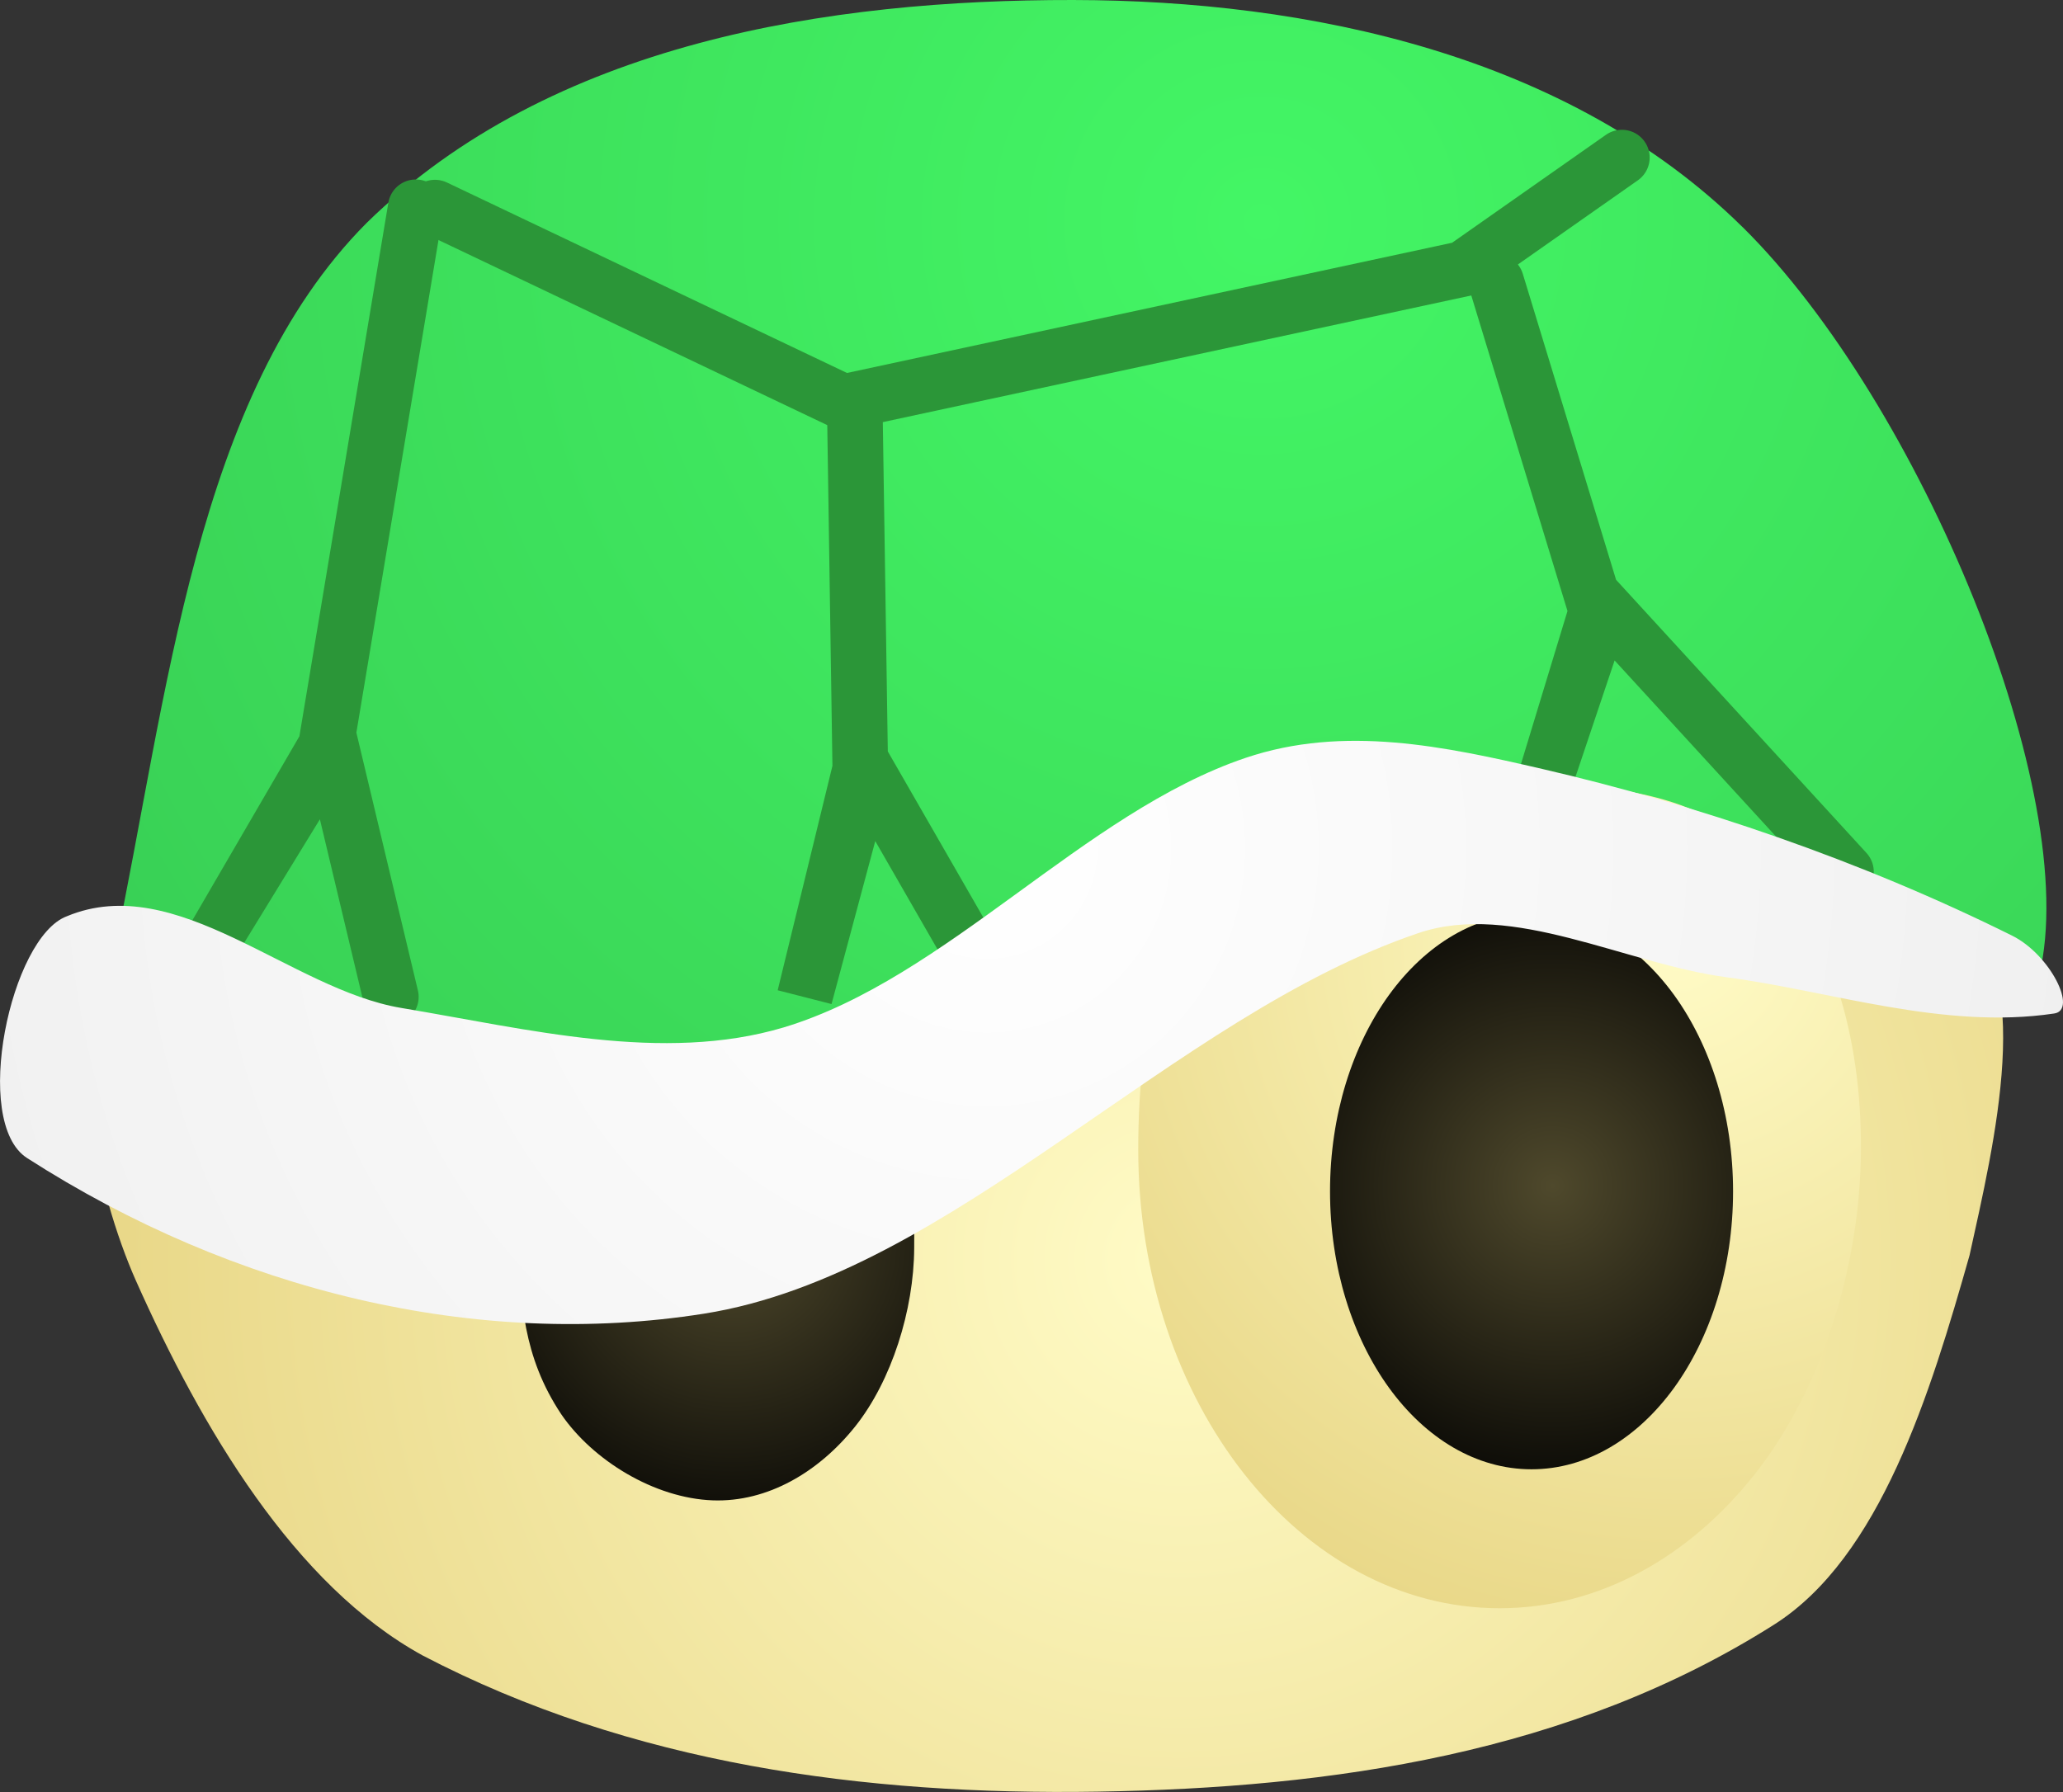 <svg version="1.1" xmlns="http://www.w3.org/2000/svg" xmlns:xlink="http://www.w3.org/1999/xlink" width="37.11" height="32.241" viewBox="0,0,37.11,32.241"><rect x="0" y="0" width="37.11" height="32.241" fill="#333333" stroke="none"/><defs><radialGradient cx="242.657" cy="186.575" r="21.741" gradientUnits="userSpaceOnUse" id="color-1"><stop offset="0" stop-color="#fffbc6"/><stop offset="1" stop-color="#e6d380"/></radialGradient><radialGradient cx="234.591" cy="186.179" r="6.088" gradientUnits="userSpaceOnUse" id="color-2"><stop offset="0" stop-color="#4f492c"/><stop offset="1" stop-color="#000000"/></radialGradient><radialGradient cx="244.12" cy="167.905" r="30.906" gradientUnits="userSpaceOnUse" id="color-3"><stop offset="0" stop-color="#43f665"/><stop offset="1" stop-color="#36c651"/></radialGradient><radialGradient cx="251.601" cy="180.837" r="14.631" gradientUnits="userSpaceOnUse" id="color-4"><stop offset="0" stop-color="#fffbc6"/><stop offset="1" stop-color="#e6d380"/></radialGradient><radialGradient cx="249.351" cy="185.25" r="6.265" gradientUnits="userSpaceOnUse" id="color-5"><stop offset="0" stop-color="#4f492c"/><stop offset="1" stop-color="#000000"/></radialGradient><radialGradient cx="239.182" cy="179.179" r="34.469" gradientUnits="userSpaceOnUse" id="color-6"><stop offset="0" stop-color="#ffffff"/><stop offset="1" stop-color="#e5e5e5"/></radialGradient></defs><g transform="translate(-221.425,-163.915)"><g data-paper-data="{&quot;isPaintingLayer&quot;:true}" fill="none" fill-rule="nonzero" stroke="none" stroke-width="none" stroke-linecap="none" stroke-linejoin="miter" stroke-miterlimit="10" stroke-dasharray="" stroke-dashoffset="0" font-family="none" font-weight="none" font-size="none" text-anchor="none" style="mix-blend-mode: normal"><path d="M256.606,180.35c1.472,0.928 0.682,4.175 0.248,6.15c-0.704,2.482 -1.606,5.435 -3.518,6.646c-3.664,2.321 -7.952,2.937 -12.17,3.004c-4.186,0.067 -8.384,-0.491 -12.138,-2.45c-2.308,-1.265 -3.975,-4.088 -5.161,-6.75c-0.69,-1.557 -1.416,-4.595 -0.124,-5.3c4.015,-2.184 8.717,-1.434 13.129,-1.95c3.211,-0.001 6.47,0.313 9.702,0.4c3.241,0.089 7.063,-1.616 10.033,0.25z" data-paper-data="{&quot;index&quot;:null}" id="ID0.15607240749523044" fill="url(#color-1)" stroke="none" stroke-width="0.917" stroke-linecap="round"/><path d="M236.921,182.058c0.928,1.186 0.957,2.843 0.949,4.312c-0.006,1.116 -0.406,2.386 -1.061,3.209c-0.656,0.822 -1.578,1.365 -2.561,1.33c-1.054,-0.038 -2.158,-0.721 -2.723,-1.543c-0.711,-1.066 -0.715,-2.039 -0.799,-3.086c-0.081,-1.021 -0.44,-2.19 0.2,-2.995c0.72,-0.912 2.125,-1.204 3.322,-1.452c0.849,-0.175 2.133,-0.426 2.673,0.227z" data-paper-data="{&quot;index&quot;:null}" id="ID0.21181316301226616" fill="url(#color-2)" stroke="none" stroke-width="0.955" stroke-linecap="butt"/><path d="M252.773,168.002c3.194,3.157 6.121,10.215 5.334,13.458c-0.505,1.963 -5.186,-3.427 -7.918,-3.045c-4.737,0.666 -8.718,4.837 -13.439,5.655c-3.935,0.681 -7.891,-0.334 -11.727,-1.257c-0.96,-0.231 -1.781,-0.65 -1.541,-1.788c0.962,-4.565 1.45,-9.994 4.537,-13.098c3.325,-3.257 8.328,-4.018 12.711,-4.012c4.216,0.007 8.892,0.977 12.042,4.087z" data-paper-data="{&quot;index&quot;:null}" id="ID0.26931737549602985" fill="url(#color-3)" stroke="none" stroke-width="0.913" stroke-linecap="round"/><path d="M239.3,181.75l-2.3,-4l-1.1,4.1l1,-4.1l-0.1,-6.6" data-paper-data="{&quot;index&quot;:null}" id="ID0.9385899971239269" fill="none" stroke="#2b9638" stroke-width="1" stroke-linecap="round"/><path d="M253.1,179.35c1.265,1.281 1.81,3.213 1.8,5.25c-0.011,2.141 -0.728,4.339 -1.905,5.832c-1.177,1.494 -2.802,2.418 -4.595,2.418c-1.793,0 -3.418,-0.924 -4.595,-2.418c-1.177,-1.493 -1.905,-3.556 -1.905,-5.832c0,-2.276 0.465,-4.386 1.905,-5.832c1.186,-1.193 3.278,-0.85 4.945,-0.768c1.48,0.023 3.311,0.146 4.35,1.35z" data-paper-data="{&quot;index&quot;:null}" id="ID0.7226808085106313" fill="url(#color-4)" stroke="none" stroke-width="1" stroke-linecap="butt"/><path d="M254.631,179.599l-4.366,-4.764l-1.038,3.09l0.917,-3.017l-1.805,-5.922" data-paper-data="{&quot;index&quot;:null}" id="ID0.9385899971239269" fill="none" stroke="#2b9638" stroke-width="1" stroke-linecap="round"/><path d="M251.538,181.815c0.656,0.906 1.062,2.156 1.062,3.535c0,1.379 -0.406,2.629 -1.062,3.535c-0.657,0.905 -1.563,1.465 -2.563,1.465c-1,0 -1.906,-0.56 -2.563,-1.465c-0.656,-0.906 -1.062,-2.156 -1.062,-3.535c0,-1.379 0.406,-2.629 1.062,-3.535c0.657,-0.905 1.563,-1.465 2.563,-1.465c1,0 1.906,0.56 2.563,1.465z" data-paper-data="{&quot;index&quot;:null}" id="ID0.21181316301226616" fill="url(#color-5)" stroke="none" stroke-width="1" stroke-linecap="butt"/><path d="M228.456,181.851l-1.071,-4.488l-2.218,3.619l2.122,-3.648l1.615,-9.69" data-paper-data="{&quot;index&quot;:null}" id="ID0.9385899971239269" fill="none" stroke="#2b9638" stroke-width="1" stroke-linecap="round"/><path d="M246.948,180.7c-4.454,1.504 -8.384,6.141 -12.858,6.85c-4.084,0.646 -8.445,-0.4 -12.178,-2.8c-1.005,-0.644 -0.297,-3.975 0.716,-4.35c1.979,-0.825 4.025,1.318 6.017,1.65c2.277,0.38 4.704,0.998 6.877,0.35c2.935,-0.885 5.395,-3.866 8.31,-4.85c1.769,-0.597 3.583,-0.206 5.337,0.2c2.769,0.641 5.719,1.641 8.453,3c0.683,0.34 1.184,1.342 0.752,1.4c-1.986,0.296 -4.008,-0.402 -5.874,-0.65c-1.85,-0.246 -3.86,-1.368 -5.552,-0.8z" data-paper-data="{&quot;index&quot;:null}" id="ID0.5838042767718434" fill="url(#color-6)" stroke="none" stroke-width="0.87" stroke-linecap="round"/><path d="M250.6,166.75l-2.85,2l-11.15,2.4l-7.35,-3.5" data-paper-data="{&quot;index&quot;:null}" id="ID0.8476383532397449" fill="none" stroke="#2b9638" stroke-width="1" stroke-linecap="round"/></g></g></svg>